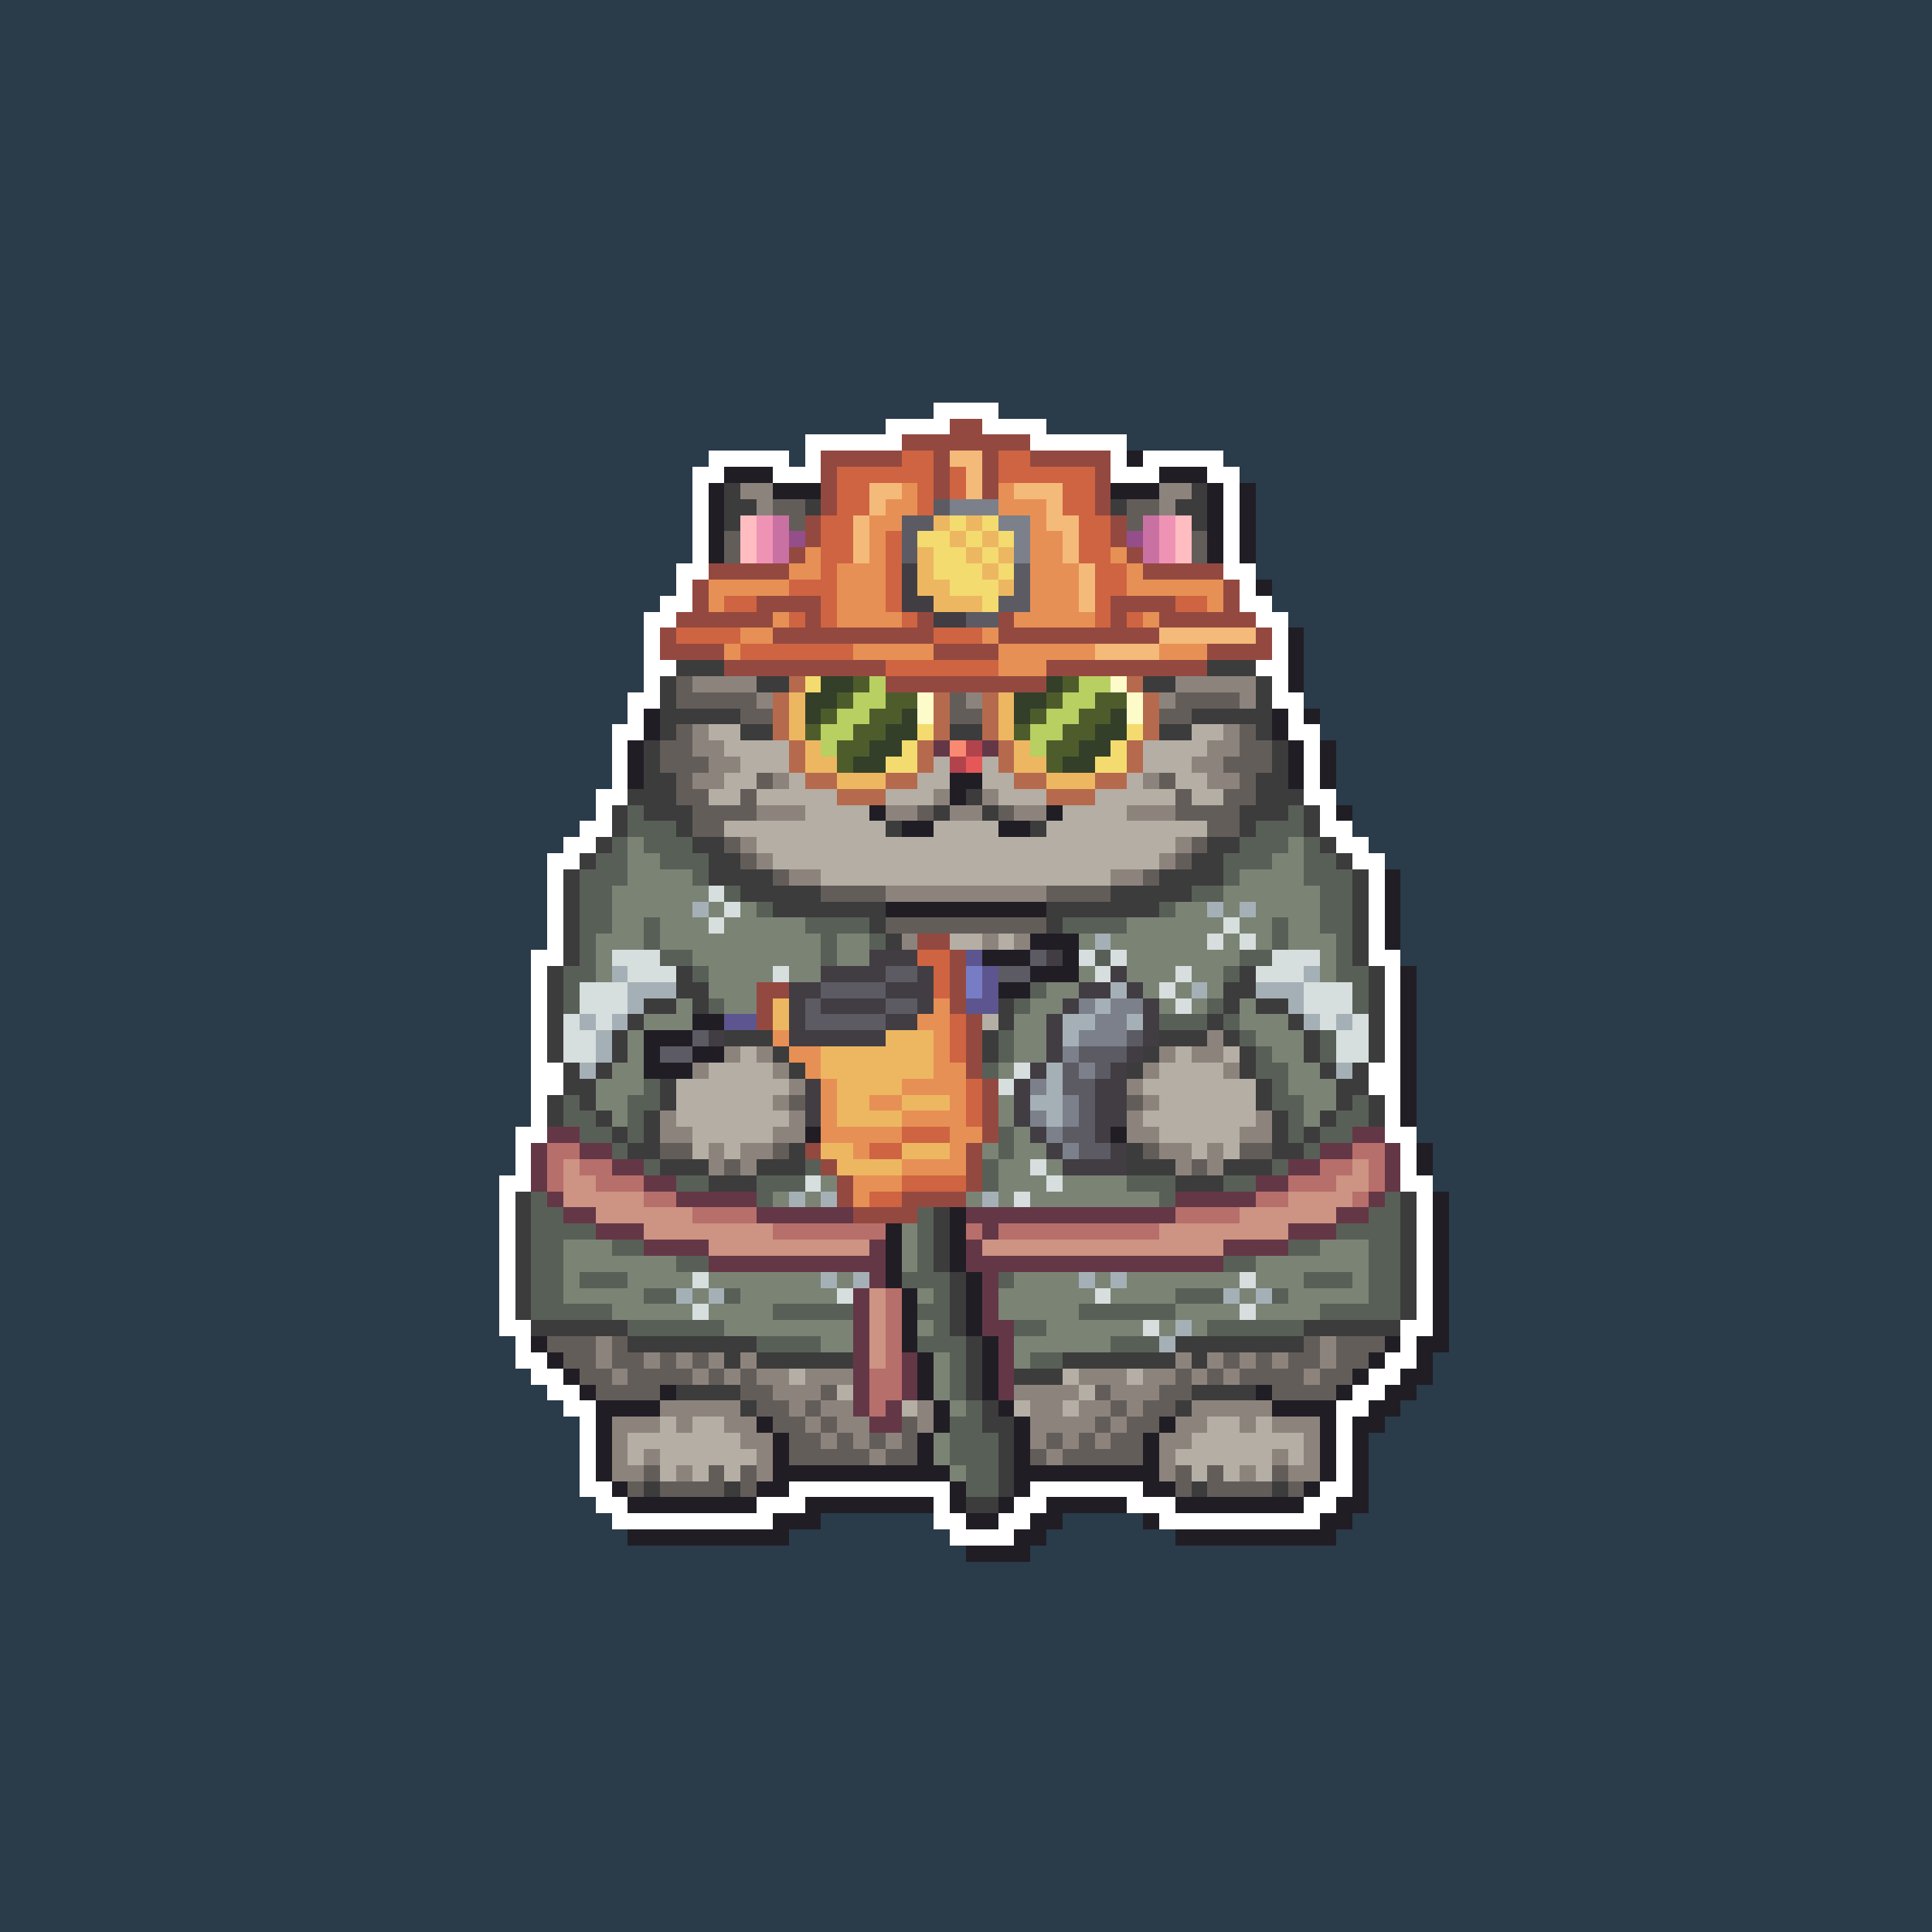 <svg xmlns="http://www.w3.org/2000/svg" shape-rendering="crispEdges" viewBox="0 -0.5 120 120" style="width:100%;height:100%;transform:translate3d(0,0,0);content-visibility:visible">
  <rect x="0" y="-0.5" width="120" height="120" fill="#333333" stroke="none"/>
  <path stroke="#2a3b4a" d="M0,0 h120 M0,1 h120 M0,2 h120 M0,3 h120 M0,4 h120 M0,5 h120 
    M0,6 h120 M0,7 h120 M0,8 h120 M0,9 h120 M0,10 h120 M0,11 h120 M0,12 h120 M0,13 h120 
    M0,14 h120 M0,15 h120 M0,16 h120 M0,17 h120 M0,18 h120 M0,19 h120 M0,20 h120 
    M0,21 h120 M0,22 h120 M0,23 h120 M0,24 h120 M0,25 h58 M62,25 h58 M0,26 h55 
    M65,26 h55 M0,27 h50 M70,27 h50 M0,28 h44 M49,28 h1 M76,28 h44 M0,29 h43 M77,29 h43 
    M0,30 h43 M78,30 h42 M0,31 h43 M78,31 h42 M0,32 h43 M78,32 h42 M0,33 h43 M78,33 h42 
    M0,34 h43 M78,34 h42 M0,35 h42 M78,35 h42 M0,36 h42 M79,36 h41 M0,37 h41 M79,37 h41 
    M0,38 h40 M80,38 h40 M0,39 h40 M81,39 h39 M0,40 h40 M81,40 h39 M0,41 h40 M81,41 h39 
    M0,42 h40 M81,42 h39 M0,43 h39 M81,43 h39 M0,44 h39 M82,44 h38 M0,45 h38 M82,45 h38 
    M0,46 h38 M83,46 h37 M0,47 h38 M83,47 h37 M0,48 h38 M83,48 h37 M0,49 h37 M83,49 h37 
    M0,50 h37 M84,50 h36 M0,51 h36 M84,51 h36 M0,52 h35 M85,52 h35 M0,53 h34 M86,53 h34 
    M0,54 h34 M87,54 h33 M0,55 h34 M87,55 h33 M0,56 h34 M87,56 h33 M0,57 h34 M87,57 h33 
    M0,58 h34 M87,58 h33 M0,59 h33 M87,59 h33 M0,60 h33 M88,60 h32 M0,61 h33 M88,61 h32 
    M0,62 h33 M88,62 h32 M0,63 h33 M88,63 h32 M0,64 h33 M88,64 h32 M0,65 h33 M88,65 h32 
    M0,66 h33 M88,66 h32 M0,67 h33 M88,67 h32 M0,68 h33 M88,68 h32 M0,69 h33 M88,69 h32 
    M0,70 h32 M88,70 h32 M0,71 h32 M89,71 h31 M0,72 h32 M89,72 h31 M0,73 h31 M89,73 h31 
    M0,74 h31 M90,74 h30 M0,75 h31 M90,75 h30 M0,76 h31 M90,76 h30 M0,77 h31 M90,77 h30 
    M0,78 h31 M90,78 h30 M0,79 h31 M90,79 h30 M0,80 h31 M90,80 h30 M0,81 h31 M90,81 h30 
    M0,82 h31 M90,82 h30 M0,83 h32 M90,83 h30 M0,84 h32 M89,84 h31 M0,85 h33 M89,85 h31 
    M0,86 h34 M88,86 h32 M0,87 h35 M87,87 h33 M0,88 h36 M86,88 h34 M0,89 h36 M85,89 h35 
    M0,90 h36 M85,90 h35 M0,91 h36 M85,91 h35 M0,92 h36 M85,92 h35 M0,93 h37 M85,93 h35 
    M0,94 h38 M51,94 h7 M66,94 h5 M84,94 h36 M0,95 h39 M49,95 h10 M65,95 h8 M83,95 h37 
    M0,96 h60 M64,96 h56 M0,97 h120 M0,98 h120 M0,99 h120 M0,100 h120 M0,101 h120 
    M0,102 h120 M0,103 h120 M0,104 h120 M0,105 h120 M0,106 h120 M0,107 h120 M0,108 h120 
    M0,109 h120 M0,110 h120 M0,111 h120 M0,112 h120 M0,113 h120 M0,114 h120 M0,115 h120 
    M0,116 h120 M0,117 h120 M0,118 h120 M0,119 h120"/>
  <path stroke="#ffffff" d="M58,25 h4 M55,26 h4 M61,26 h4 M50,27 h6 M64,27 h6 M44,28 h5 
    M50,28 h1 M69,28 h1 M71,28 h5 M43,29 h2 M48,29 h3 M69,29 h3 M75,29 h2 M43,30 h1 
    M76,30 h1 M43,31 h1 M76,31 h1 M43,32 h1 M76,32 h1 M43,33 h1 M76,33 h1 M43,34 h1 
    M76,34 h1 M42,35 h2 M76,35 h2 M42,36 h1 M77,36 h1 M41,37 h2 M77,37 h2 M40,38 h2 
    M78,38 h2 M40,39 h1 M79,39 h1 M40,40 h1 M79,40 h1 M40,41 h2 M78,41 h2 M40,42 h1 
    M79,42 h1 M39,43 h2 M79,43 h2 M39,44 h1 M80,44 h1 M38,45 h2 M80,45 h2 M38,46 h1 
    M81,46 h1 M38,47 h1 M81,47 h1 M38,48 h1 M81,48 h1 M37,49 h2 M81,49 h2 M37,50 h1 
    M82,50 h1 M36,51 h2 M82,51 h2 M35,52 h2 M83,52 h2 M34,53 h2 M84,53 h2 M34,54 h1 
    M85,54 h1 M34,55 h1 M85,55 h1 M34,56 h1 M85,56 h1 M34,57 h1 M85,57 h1 M34,58 h1 
    M85,58 h1 M33,59 h2 M85,59 h2 M33,60 h1 M86,60 h1 M33,61 h1 M86,61 h1 M33,62 h1 
    M86,62 h1 M33,63 h1 M86,63 h1 M33,64 h1 M86,64 h1 M33,65 h1 M86,65 h1 M33,66 h2 
    M85,66 h2 M33,67 h2 M85,67 h2 M33,68 h1 M86,68 h1 M33,69 h1 M86,69 h1 M32,70 h2 
    M86,70 h2 M32,71 h1 M87,71 h1 M32,72 h1 M87,72 h1 M31,73 h2 M87,73 h2 M31,74 h1 
    M88,74 h1 M31,75 h1 M88,75 h1 M31,76 h1 M88,76 h1 M31,77 h1 M88,77 h1 M31,78 h1 
    M88,78 h1 M31,79 h1 M88,79 h1 M31,80 h1 M88,80 h1 M31,81 h1 M88,81 h1 M31,82 h2 
    M87,82 h2 M32,83 h1 M87,83 h1 M32,84 h2 M86,84 h2 M33,85 h2 M85,85 h2 M34,86 h2 
    M84,86 h2 M35,87 h2 M83,87 h2 M36,88 h1 M83,88 h1 M36,89 h1 M83,89 h1 M36,90 h1 
    M83,90 h1 M36,91 h1 M83,91 h1 M36,92 h2 M49,92 h10 M64,92 h7 M82,92 h2 M37,93 h2 
    M47,93 h3 M58,93 h1 M63,93 h2 M70,93 h3 M81,93 h2 M38,94 h10 M58,94 h2 M62,94 h2 
    M72,94 h10 M59,95 h4"/>
  <path stroke="#944940" d="M59,26 h2 M56,27 h8 M51,28 h5 M58,28 h1 M61,28 h1 M64,28 h5 
    M51,29 h1 M58,29 h1 M61,29 h1 M68,29 h1 M51,30 h1 M58,30 h1 M61,30 h1 M68,30 h1 
    M51,31 h1 M68,31 h1 M50,32 h1 M69,32 h1 M50,33 h1 M69,33 h1 M49,34 h1 M70,34 h1 
    M44,35 h5 M71,35 h5 M43,36 h1 M76,36 h1 M43,37 h1 M47,37 h4 M69,37 h4 M76,37 h1 
    M42,38 h6 M50,38 h1 M57,38 h1 M62,38 h1 M69,38 h1 M72,38 h6 M41,39 h1 M48,39 h10 
    M62,39 h10 M78,39 h1 M41,40 h4 M58,40 h4 M75,40 h4 M45,41 h10 M65,41 h10 M55,42 h10 
    M57,58 h2 M59,59 h1 M59,60 h1 M47,61 h2 M59,61 h1 M47,62 h1 M59,62 h1 M47,63 h1 
    M60,63 h1 M60,64 h1 M60,65 h1 M60,66 h1 M61,67 h1 M61,68 h1 M61,69 h1 M61,70 h1 
    M50,71 h1 M60,71 h1 M51,72 h1 M60,72 h1 M52,73 h1 M60,73 h1 M52,74 h1 M56,74 h4 
    M53,75 h4"/>
  <path stroke="#ce6442" d="M56,28 h2 M62,28 h2 M52,29 h6 M59,29 h1 M62,29 h6 M52,30 h2 
    M57,30 h1 M59,30 h1 M66,30 h2 M52,31 h2 M57,31 h1 M66,31 h2 M51,32 h2 M67,32 h2 
    M51,33 h2 M55,33 h1 M67,33 h2 M51,34 h2 M55,34 h1 M67,34 h2 M51,35 h1 M55,35 h1 
    M68,35 h2 M49,36 h3 M55,36 h1 M68,36 h2 M45,37 h2 M51,37 h1 M55,37 h1 M68,37 h1 
    M73,37 h2 M49,38 h1 M51,38 h1 M56,38 h1 M68,38 h1 M70,38 h1 M42,39 h4 M58,39 h3 
    M46,40 h7 M55,41 h7 M57,59 h2 M58,60 h1 M58,61 h1 M59,63 h1 M59,64 h1 M59,65 h1 
    M60,67 h1 M60,68 h1 M60,69 h1 M56,70 h3 M54,71 h2 M56,73 h4 M54,74 h2"/>
  <path stroke="#f4ba7a" d="M59,28 h2 M60,29 h1 M54,30 h2 M60,30 h1 M63,30 h3 M54,31 h1 
    M65,31 h1 M53,32 h1 M65,32 h2 M53,33 h1 M66,33 h1 M53,34 h1 M66,34 h1 M67,35 h1 
    M67,36 h1 M67,37 h1 M72,39 h6 M68,40 h4"/>
  <path stroke="#211d25" d="M70,28 h1 M45,29 h3 M72,29 h3 M44,30 h1 M48,30 h3 M69,30 h3 
    M75,30 h1 M77,30 h1 M44,31 h1 M75,31 h1 M77,31 h1 M44,32 h1 M75,32 h1 M77,32 h1 
    M44,33 h1 M75,33 h1 M77,33 h1 M44,34 h1 M75,34 h1 M77,34 h1 M78,36 h1 M80,39 h1 
    M80,40 h1 M80,41 h1 M80,42 h1 M40,44 h1 M79,44 h1 M81,44 h1 M40,45 h1 M79,45 h1 
    M39,46 h1 M80,46 h1 M82,46 h1 M39,47 h1 M80,47 h1 M82,47 h1 M39,48 h1 M59,48 h2 
    M80,48 h1 M82,48 h1 M59,49 h1 M54,50 h1 M65,50 h1 M83,50 h1 M56,51 h2 M62,51 h2 
    M86,54 h1 M86,55 h1 M55,56 h10 M86,56 h1 M86,57 h1 M64,58 h3 M86,58 h1 M61,59 h3 
    M66,59 h1 M64,60 h3 M87,60 h1 M62,61 h2 M87,61 h1 M87,62 h1 M43,63 h2 M87,63 h1 
    M40,64 h3 M87,64 h1 M40,65 h1 M43,65 h2 M87,65 h1 M40,66 h3 M87,66 h1 M87,67 h1 
    M87,68 h1 M87,69 h1 M50,70 h1 M69,70 h1 M88,71 h1 M88,72 h1 M89,74 h1 M59,75 h1 
    M89,75 h1 M55,76 h1 M59,76 h1 M89,76 h1 M55,77 h1 M59,77 h1 M89,77 h1 M55,78 h1 
    M59,78 h1 M89,78 h1 M55,79 h1 M60,79 h1 M89,79 h1 M56,80 h1 M60,80 h1 M89,80 h1 
    M56,81 h1 M60,81 h1 M89,81 h1 M56,82 h1 M60,82 h1 M89,82 h1 M33,83 h1 M56,83 h1 
    M61,83 h1 M86,83 h1 M88,83 h2 M34,84 h1 M57,84 h1 M61,84 h1 M85,84 h1 M88,84 h1 
    M35,85 h1 M57,85 h1 M61,85 h1 M84,85 h1 M87,85 h2 M36,86 h1 M41,86 h1 M57,86 h1 
    M61,86 h1 M78,86 h1 M83,86 h1 M86,86 h2 M37,87 h4 M58,87 h1 M62,87 h1 M79,87 h4 
    M85,87 h2 M37,88 h1 M47,88 h1 M58,88 h1 M63,88 h1 M72,88 h1 M82,88 h1 M84,88 h2 
    M37,89 h1 M48,89 h1 M57,89 h1 M63,89 h1 M71,89 h1 M82,89 h1 M84,89 h1 M37,90 h1 
    M48,90 h1 M57,90 h1 M63,90 h1 M71,90 h1 M82,90 h1 M84,90 h1 M37,91 h1 M48,91 h11 
    M63,91 h9 M82,91 h1 M84,91 h1 M38,92 h1 M47,92 h2 M59,92 h1 M63,92 h1 M71,92 h2 
    M81,92 h1 M84,92 h1 M39,93 h8 M50,93 h8 M59,93 h1 M62,93 h1 M65,93 h5 M73,93 h8 
    M83,93 h2 M48,94 h3 M60,94 h2 M64,94 h2 M71,94 h1 M82,94 h2 M39,95 h10 M63,95 h2 
    M73,95 h10 M60,96 h4"/>
  <path stroke="#3c3c3c" d="M45,30 h1 M74,30 h1 M45,31 h2 M50,31 h1 M69,31 h1 M73,31 h2 
    M45,32 h1 M74,32 h1 M42,41 h3 M75,41 h3 M41,42 h1 M47,42 h2 M71,42 h2 M78,42 h1 
    M41,43 h1 M78,43 h1 M41,44 h5 M74,44 h5 M41,45 h1 M46,45 h2 M59,45 h2 M72,45 h2 
    M78,45 h1 M40,46 h1 M79,46 h1 M40,47 h1 M79,47 h1 M40,48 h2 M78,48 h2 M39,49 h3 
    M60,49 h1 M78,49 h3 M38,50 h1 M40,50 h3 M58,50 h1 M61,50 h1 M77,50 h3 M81,50 h1 
    M38,51 h1 M42,51 h1 M55,51 h1 M64,51 h1 M77,51 h1 M81,51 h1 M37,52 h1 M43,52 h2 
    M75,52 h2 M82,52 h1 M36,53 h1 M44,53 h2 M74,53 h2 M83,53 h1 M35,54 h1 M44,54 h4 
    M72,54 h4 M84,54 h1 M35,55 h1 M46,55 h5 M69,55 h5 M84,55 h1 M35,56 h1 M48,56 h7 
    M65,56 h7 M84,56 h1 M35,57 h1 M54,57 h1 M65,57 h1 M84,57 h1 M35,58 h1 M55,58 h1 
    M84,58 h1 M35,59 h1 M84,59 h1 M34,60 h1 M42,60 h1 M77,60 h1 M85,60 h1 M34,61 h1 
    M42,61 h2 M76,61 h2 M85,61 h1 M34,62 h1 M40,62 h2 M43,62 h1 M62,62 h1 M76,62 h1 
    M78,62 h2 M85,62 h1 M34,63 h1 M39,63 h1 M62,63 h1 M75,63 h1 M80,63 h1 M85,63 h1 
    M34,64 h1 M38,64 h1 M45,64 h3 M61,64 h1 M72,64 h3 M76,64 h1 M81,64 h1 M85,64 h1 
    M34,65 h1 M38,65 h1 M48,65 h1 M61,65 h1 M71,65 h1 M77,65 h1 M81,65 h1 M85,65 h1 
    M35,66 h1 M37,66 h1 M49,66 h1 M70,66 h1 M77,66 h1 M82,66 h1 M84,66 h1 M35,67 h2 
    M41,67 h1 M78,67 h1 M83,67 h2 M34,68 h1 M36,68 h1 M41,68 h1 M78,68 h1 M83,68 h1 
    M85,68 h1 M34,69 h1 M37,69 h1 M40,69 h1 M79,69 h1 M82,69 h1 M85,69 h1 M38,70 h1 
    M40,70 h1 M79,70 h1 M81,70 h1 M39,71 h2 M49,71 h1 M70,71 h1 M79,71 h2 M41,72 h3 
    M47,72 h3 M70,72 h3 M76,72 h3 M44,73 h3 M73,73 h3 M32,74 h1 M87,74 h1 M32,75 h1 
    M58,75 h1 M87,75 h1 M32,76 h1 M58,76 h1 M87,76 h1 M32,77 h1 M58,77 h1 M87,77 h1 
    M32,78 h1 M58,78 h1 M87,78 h1 M32,79 h1 M59,79 h1 M87,79 h1 M32,80 h1 M59,80 h1 
    M87,80 h1 M32,81 h1 M59,81 h1 M87,81 h1 M33,82 h6 M59,82 h1 M81,82 h6 M39,83 h8 
    M60,83 h1 M73,83 h8 M45,84 h1 M47,84 h6 M60,84 h1 M66,84 h7 M74,84 h1 M60,85 h1 
    M63,85 h3 M42,86 h4 M60,86 h1 M74,86 h4 M46,87 h1 M61,87 h1 M73,87 h1 M61,88 h2 
    M62,89 h1 M62,90 h1 M62,91 h1 M40,92 h1 M45,92 h1 M62,92 h1 M74,92 h1 M79,92 h1 
    M60,93 h2"/>
  <path stroke="#8d837d" d="M46,30 h2 M72,30 h2 M47,31 h1 M72,31 h1 M43,42 h4 M73,42 h5 
    M47,43 h1 M60,43 h1 M72,43 h1 M77,43 h1 M43,45 h1 M76,45 h1 M43,46 h2 M75,46 h2 
    M44,47 h2 M74,47 h2 M43,48 h2 M48,48 h1 M71,48 h1 M75,48 h2 M58,49 h1 M61,49 h1 
    M47,50 h3 M55,50 h2 M59,50 h2 M63,50 h2 M70,50 h3 M46,52 h1 M73,52 h1 M47,53 h1 
    M72,53 h1 M49,54 h2 M69,54 h2 M55,55 h10 M56,58 h1 M61,58 h1 M63,58 h1 M75,64 h1 
    M45,65 h1 M47,65 h1 M72,65 h1 M74,65 h2 M43,66 h1 M48,66 h1 M71,66 h1 M76,66 h1 
    M49,67 h1 M70,67 h1 M48,68 h1 M71,68 h1 M41,69 h1 M49,69 h1 M70,69 h1 M78,69 h1 
    M41,70 h2 M48,70 h2 M70,70 h2 M77,70 h2 M44,71 h1 M46,71 h2 M72,71 h2 M75,71 h1 
    M44,72 h1 M46,72 h1 M73,72 h1 M75,72 h1 M37,83 h1 M82,83 h1 M37,84 h1 M40,84 h1 
    M42,84 h1 M44,84 h1 M46,84 h1 M73,84 h1 M75,84 h1 M77,84 h1 M79,84 h1 M82,84 h1 
    M38,85 h1 M43,85 h1 M45,85 h1 M47,85 h2 M50,85 h3 M67,85 h3 M71,85 h2 M74,85 h1 
    M76,85 h1 M81,85 h1 M48,86 h3 M63,86 h4 M69,86 h3 M41,87 h5 M49,87 h1 M51,87 h2 
    M57,87 h1 M64,87 h2 M67,87 h2 M70,87 h1 M74,87 h5 M38,88 h3 M42,88 h1 M45,88 h2 
    M50,88 h1 M52,88 h2 M57,88 h1 M64,88 h4 M69,88 h1 M73,88 h2 M77,88 h1 M79,88 h3 
    M38,89 h1 M46,89 h2 M51,89 h1 M53,89 h1 M55,89 h1 M64,89 h1 M66,89 h1 M68,89 h1 
    M72,89 h2 M81,89 h1 M38,90 h1 M40,90 h1 M47,90 h1 M54,90 h1 M65,90 h1 M72,90 h1 
    M79,90 h1 M81,90 h1 M38,91 h2 M42,91 h1 M47,91 h1 M72,91 h1 M77,91 h1 M80,91 h2"/>
  <path stroke="#e79055" d="M56,30 h1 M62,30 h1 M55,31 h2 M62,31 h3 M54,32 h2 M64,32 h1 
    M54,33 h1 M64,33 h2 M50,34 h1 M54,34 h1 M64,34 h2 M69,34 h1 M49,35 h2 M52,35 h3 
    M64,35 h3 M70,35 h1 M44,36 h5 M52,36 h3 M64,36 h3 M70,36 h6 M44,37 h1 M52,37 h3 
    M64,37 h3 M75,37 h1 M48,38 h1 M52,38 h4 M63,38 h5 M71,38 h1 M46,39 h2 M61,39 h1 
    M45,40 h1 M53,40 h5 M62,40 h6 M72,40 h3 M62,41 h3 M58,62 h1 M57,63 h2 M48,64 h1 
    M58,64 h1 M49,65 h2 M58,65 h1 M50,66 h1 M58,66 h2 M51,67 h1 M56,67 h4 M51,68 h1 
    M54,68 h2 M59,68 h1 M51,69 h1 M56,69 h4 M51,70 h5 M59,70 h2 M53,71 h1 M59,71 h1 
    M56,72 h4 M53,73 h3 M53,74 h1"/>
  <path stroke="#635d5a" d="M48,31 h2 M70,31 h2 M49,32 h1 M70,32 h1 M45,33 h1 M74,33 h1 
    M45,34 h1 M74,34 h1 M42,42 h1 M42,43 h5 M59,43 h1 M73,43 h4 M46,44 h2 M59,44 h2 
    M72,44 h2 M42,45 h1 M77,45 h1 M41,46 h2 M77,46 h2 M41,47 h3 M76,47 h3 M42,48 h1 
    M47,48 h1 M72,48 h1 M77,48 h1 M42,49 h2 M46,49 h1 M73,49 h1 M76,49 h2 M43,50 h4 
    M57,50 h1 M62,50 h1 M73,50 h4 M43,51 h2 M75,51 h2 M45,52 h1 M74,52 h1 M46,53 h1 
    M73,53 h1 M48,54 h1 M71,54 h1 M51,55 h4 M65,55 h4 M55,57 h10 M49,68 h1 M70,68 h1 
    M41,71 h2 M48,71 h1 M71,71 h1 M77,71 h2 M45,72 h1 M74,72 h1 M34,83 h3 M38,83 h1 
    M81,83 h1 M83,83 h3 M35,84 h2 M38,84 h2 M41,84 h1 M43,84 h1 M76,84 h1 M78,84 h1 
    M80,84 h2 M83,84 h2 M36,85 h2 M39,85 h4 M44,85 h1 M46,85 h1 M73,85 h1 M75,85 h1 
    M77,85 h4 M82,85 h2 M37,86 h4 M46,86 h2 M51,86 h1 M68,86 h1 M72,86 h2 M79,86 h4 
    M47,87 h2 M50,87 h1 M69,87 h1 M71,87 h2 M48,88 h2 M51,88 h1 M56,88 h1 M68,88 h1 
    M70,88 h2 M49,89 h2 M52,89 h1 M54,89 h1 M56,89 h1 M65,89 h1 M67,89 h1 M69,89 h2 
    M49,90 h5 M55,90 h2 M64,90 h1 M66,90 h5 M40,91 h1 M44,91 h1 M46,91 h1 M73,91 h1 
    M75,91 h1 M79,91 h1 M39,92 h1 M41,92 h4 M46,92 h1 M73,92 h1 M75,92 h4 M80,92 h1"/>
  <path stroke="#5c5b63" d="M58,31 h1 M56,32 h2 M56,33 h1 M56,34 h1 M63,35 h1 M63,36 h1 
    M62,37 h2 M60,38 h2 M64,59 h1 M55,60 h2 M62,60 h2 M51,61 h4 M50,62 h1 M55,62 h2 
    M50,63 h5 M43,64 h1 M70,64 h1 M41,65 h2 M67,65 h3 M66,66 h1 M68,66 h1 M66,67 h2 
    M67,68 h1 M67,69 h1 M66,70 h2 M67,71 h2"/>
  <path stroke="#7c808b" d="M59,31 h3 M62,32 h2 M63,33 h1 M63,34 h1 M67,62 h1 M69,62 h2 
    M68,63 h2 M67,64 h3 M66,65 h1 M67,66 h1 M64,67 h1 M66,68 h1 M64,69 h1 M66,69 h1 
    M65,70 h1 M66,71 h1"/>
  <path stroke="#ffbdc1" d="M46,32 h1 M73,32 h1 M46,33 h1 M73,33 h1 M46,34 h1 M73,34 h1"/>
  <path stroke="#ef93b5" d="M47,32 h1 M72,32 h1 M47,33 h1 M72,33 h1 M47,34 h1 M72,34 h1"/>
  <path stroke="#c971a2" d="M48,32 h1 M71,32 h1 M48,33 h1 M71,33 h1 M48,34 h1 M71,34 h1"/>
  <path stroke="#edb762" d="M58,32 h1 M60,32 h1 M59,33 h1 M61,33 h1 M57,34 h1 M60,34 h1 
    M62,34 h1 M57,35 h1 M61,35 h1 M57,36 h2 M62,36 h1 M58,37 h3 M49,43 h1 M62,43 h1 
    M49,44 h1 M62,44 h1 M49,45 h1 M62,45 h1 M50,46 h1 M63,46 h1 M50,47 h2 M63,47 h2 
    M52,48 h3 M65,48 h3 M48,62 h1 M48,63 h1 M55,64 h3 M51,65 h7 M51,66 h7 M52,67 h4 
    M52,68 h2 M56,68 h3 M52,69 h4 M51,71 h2 M56,71 h3 M52,72 h4"/>
  <path stroke="#f3db6f" d="M59,32 h1 M61,32 h1 M57,33 h2 M60,33 h1 M62,33 h1 M58,34 h2 
    M61,34 h1 M58,35 h3 M62,35 h1 M59,36 h3 M61,37 h1 M50,42 h1 M57,45 h1 M70,45 h1 
    M56,46 h1 M69,46 h1 M55,47 h2 M68,47 h2"/>
  <path stroke="#944e89" d="M49,33 h1 M70,33 h1"/>
  <path stroke="#413d42" d="M56,35 h1 M56,36 h1 M56,37 h2 M58,38 h2 M54,59 h3 M65,59 h1 
    M51,60 h4 M57,60 h1 M69,60 h1 M49,61 h2 M55,61 h3 M67,61 h2 M70,61 h1 M49,62 h1 
    M51,62 h4 M57,62 h1 M66,62 h1 M71,62 h1 M49,63 h1 M55,63 h2 M65,63 h1 M71,63 h1 
    M44,64 h1 M49,64 h6 M65,64 h1 M71,64 h1 M65,65 h1 M70,65 h1 M64,66 h1 M69,66 h1 
    M50,67 h1 M63,67 h1 M68,67 h2 M50,68 h1 M63,68 h1 M68,68 h2 M50,69 h1 M63,69 h1 
    M68,69 h2 M64,70 h1 M68,70 h1 M65,71 h1 M69,71 h1 M66,72 h4"/>
  <path stroke="#b66a4d" d="M49,42 h1 M70,42 h1 M48,43 h1 M58,43 h1 M61,43 h1 M71,43 h1 
    M48,44 h1 M58,44 h1 M61,44 h1 M71,44 h1 M48,45 h1 M58,45 h1 M61,45 h1 M71,45 h1 
    M49,46 h1 M57,46 h1 M62,46 h1 M70,46 h1 M49,47 h1 M57,47 h1 M62,47 h1 M70,47 h1 
    M50,48 h2 M55,48 h2 M63,48 h2 M68,48 h2 M52,49 h3 M65,49 h3"/>
  <path stroke="#333f29" d="M51,42 h2 M65,42 h1 M50,43 h2 M63,43 h2 M50,44 h1 M56,44 h1 
    M63,44 h1 M69,44 h1 M55,45 h2 M68,45 h2 M54,46 h2 M67,46 h2 M53,47 h2 M66,47 h2"/>
  <path stroke="#4e5c2c" d="M53,42 h1 M66,42 h1 M52,43 h1 M55,43 h2 M65,43 h1 M68,43 h2 
    M51,44 h1 M54,44 h2 M64,44 h1 M67,44 h2 M50,45 h1 M53,45 h2 M63,45 h1 M66,45 h2 
    M52,46 h2 M65,46 h2 M52,47 h1 M65,47 h1"/>
  <path stroke="#b8cf61" d="M54,42 h1 M67,42 h2 M53,43 h2 M66,43 h2 M52,44 h2 M65,44 h2 
    M51,45 h2 M64,45 h2 M51,46 h1 M64,46 h1"/>
  <path stroke="#fcfbc9" d="M69,42 h1 M57,43 h1 M70,43 h1 M57,44 h1 M70,44 h1"/>
  <path stroke="#b4aea4" d="M44,45 h2 M74,45 h2 M45,46 h4 M71,46 h4 M46,47 h3 M58,47 h1 
    M61,47 h1 M71,47 h3 M45,48 h2 M49,48 h1 M57,48 h2 M61,48 h2 M70,48 h1 M73,48 h2 
    M44,49 h2 M47,49 h5 M55,49 h3 M62,49 h3 M68,49 h5 M74,49 h2 M50,50 h4 M66,50 h4 
    M45,51 h10 M58,51 h4 M65,51 h10 M47,52 h26 M48,53 h24 M51,54 h18 M59,58 h2 
    M62,58 h1 M61,63 h1 M46,65 h1 M73,65 h1 M76,65 h1 M44,66 h4 M72,66 h4 M42,67 h7 
    M71,67 h7 M42,68 h6 M72,68 h6 M42,69 h7 M71,69 h7 M43,70 h5 M72,70 h5 M43,71 h1 
    M45,71 h1 M74,71 h1 M76,71 h1 M49,85 h1 M66,85 h1 M70,85 h1 M52,86 h1 M67,86 h1 
    M56,87 h1 M63,87 h1 M66,87 h1 M41,88 h1 M43,88 h2 M75,88 h2 M78,88 h1 M39,89 h7 
    M74,89 h7 M39,90 h1 M41,90 h6 M73,90 h6 M80,90 h1 M41,91 h1 M43,91 h1 M45,91 h1 
    M74,91 h1 M76,91 h1 M78,91 h1"/>
  <path stroke="#643747" d="M58,46 h1 M61,46 h1 M34,70 h2 M84,70 h2 M33,71 h1 M36,71 h2 
    M82,71 h2 M86,71 h1 M33,72 h1 M38,72 h2 M80,72 h2 M86,72 h1 M33,73 h1 M40,73 h2 
    M78,73 h2 M86,73 h1 M34,74 h1 M42,74 h5 M73,74 h5 M85,74 h1 M35,75 h2 M47,75 h6 
    M60,75 h13 M83,75 h2 M37,76 h3 M61,76 h1 M80,76 h3 M40,77 h4 M54,77 h1 M60,77 h1 
    M76,77 h4 M44,78 h11 M60,78 h16 M54,79 h1 M61,79 h1 M53,80 h1 M61,80 h1 M53,81 h1 
    M61,81 h1 M53,82 h1 M61,82 h2 M53,83 h1 M62,83 h1 M53,84 h1 M56,84 h1 M62,84 h1 
    M53,85 h1 M56,85 h1 M62,85 h1 M53,86 h1 M56,86 h1 M62,86 h1 M53,87 h1 M55,87 h1 
    M54,88 h2"/>
  <path stroke="#fa8971" d="M59,46 h1"/>
  <path stroke="#b2434d" d="M60,46 h1 M59,47 h1"/>
  <path stroke="#e55858" d="M60,47 h1"/>
  <path stroke="#585f57" d="M39,50 h1 M80,50 h1 M39,51 h3 M78,51 h3 M38,52 h1 M40,52 h3 
    M77,52 h3 M81,52 h1 M37,53 h2 M41,53 h3 M76,53 h3 M81,53 h2 M36,54 h3 M43,54 h1 
    M76,54 h1 M81,54 h3 M36,55 h2 M45,55 h1 M74,55 h2 M82,55 h2 M36,56 h2 M47,56 h1 
    M72,56 h1 M82,56 h2 M36,57 h2 M40,57 h1 M50,57 h4 M66,57 h4 M79,57 h1 M82,57 h2 
    M36,58 h1 M40,58 h1 M51,58 h1 M54,58 h1 M79,58 h1 M83,58 h1 M36,59 h1 M41,59 h2 
    M51,59 h1 M68,59 h1 M77,59 h2 M83,59 h1 M35,60 h2 M43,60 h1 M76,60 h1 M83,60 h2 
    M35,61 h1 M64,61 h1 M84,61 h1 M35,62 h1 M44,62 h1 M63,62 h1 M75,62 h1 M84,62 h1 
    M72,63 h3 M76,63 h1 M62,64 h1 M77,64 h1 M82,64 h1 M62,65 h1 M78,65 h1 M82,65 h1 
    M61,66 h1 M78,66 h2 M40,67 h1 M79,67 h1 M35,68 h1 M39,68 h2 M79,68 h2 M84,68 h1 
    M35,69 h2 M39,69 h1 M80,69 h1 M83,69 h2 M36,70 h2 M39,70 h1 M62,70 h1 M80,70 h1 
    M82,70 h2 M38,71 h1 M62,71 h1 M81,71 h1 M40,72 h1 M50,72 h1 M61,72 h1 M79,72 h1 
    M42,73 h2 M47,73 h3 M61,73 h1 M70,73 h3 M76,73 h2 M33,74 h1 M47,74 h1 M72,74 h1 
    M86,74 h1 M33,75 h2 M57,75 h1 M85,75 h2 M33,76 h4 M57,76 h1 M83,76 h4 M33,77 h2 
    M38,77 h2 M57,77 h1 M80,77 h2 M85,77 h2 M33,78 h2 M42,78 h2 M57,78 h1 M76,78 h2 
    M85,78 h2 M33,79 h2 M36,79 h3 M56,79 h3 M62,79 h1 M81,79 h3 M85,79 h2 M33,80 h2 
    M40,80 h2 M45,80 h1 M58,80 h1 M73,80 h3 M79,80 h1 M85,80 h2 M33,81 h5 M48,81 h5 
    M57,81 h2 M67,81 h6 M82,81 h5 M39,82 h6 M58,82 h1 M63,82 h2 M75,82 h6 M47,83 h4 
    M57,83 h3 M69,83 h3 M59,84 h1 M64,84 h2 M59,85 h1 M59,86 h1 M60,87 h1 M59,88 h2 
    M59,89 h3 M59,90 h3 M60,91 h2 M60,92 h2"/>
  <path stroke="#7b8375" d="M39,52 h1 M80,52 h1 M39,53 h2 M79,53 h2 M39,54 h4 M77,54 h4 
    M38,55 h6 M76,55 h6 M38,56 h5 M44,56 h1 M46,56 h1 M73,56 h2 M76,56 h1 M78,56 h4 
    M38,57 h2 M41,57 h3 M45,57 h5 M70,57 h6 M77,57 h2 M80,57 h2 M37,58 h3 M41,58 h10 
    M52,58 h2 M67,58 h1 M69,58 h6 M76,58 h1 M78,58 h1 M80,58 h3 M37,59 h1 M43,59 h8 
    M52,59 h2 M70,59 h7 M82,59 h1 M37,60 h1 M44,60 h4 M49,60 h2 M67,60 h1 M70,60 h3 
    M74,60 h2 M82,60 h1 M44,61 h3 M65,61 h2 M71,61 h1 M73,61 h1 M75,61 h1 M42,62 h1 
    M45,62 h2 M64,62 h2 M72,62 h1 M74,62 h1 M77,62 h1 M40,63 h3 M63,63 h2 M77,63 h3 
    M39,64 h1 M63,64 h2 M78,64 h3 M39,65 h1 M63,65 h2 M79,65 h2 M38,66 h2 M62,66 h1 
    M80,66 h2 M37,67 h3 M80,67 h3 M37,68 h2 M62,68 h1 M81,68 h2 M38,69 h1 M62,69 h1 
    M81,69 h1 M63,70 h1 M61,71 h1 M63,71 h2 M62,72 h2 M65,72 h1 M51,73 h1 M62,73 h3 
    M66,73 h4 M48,74 h1 M50,74 h1 M60,74 h1 M62,74 h1 M64,74 h8 M56,76 h1 M35,77 h3 
    M56,77 h1 M82,77 h3 M35,78 h7 M56,78 h1 M78,78 h7 M35,79 h1 M39,79 h4 M44,79 h7 
    M52,79 h1 M63,79 h4 M68,79 h1 M70,79 h7 M78,79 h3 M84,79 h1 M35,80 h5 M43,80 h1 
    M46,80 h6 M57,80 h1 M62,80 h6 M69,80 h4 M77,80 h1 M80,80 h5 M38,81 h5 M44,81 h4 
    M62,81 h5 M73,81 h4 M78,81 h4 M45,82 h8 M57,82 h1 M65,82 h6 M72,82 h1 M74,82 h1 
    M51,83 h2 M63,83 h6 M58,84 h1 M63,84 h1 M58,85 h1 M58,86 h1 M59,87 h1 M58,89 h1 
    M58,90 h1 M59,91 h1"/>
  <path stroke="#d6dede" d="M44,55 h1 M45,56 h1 M44,57 h1 M76,57 h1 M75,58 h1 M77,58 h1 
    M38,59 h3 M67,59 h1 M69,59 h1 M79,59 h3 M39,60 h3 M48,60 h1 M68,60 h1 M73,60 h1 
    M78,60 h3 M36,61 h3 M72,61 h1 M81,61 h3 M36,62 h3 M73,62 h1 M81,62 h3 M35,63 h1 
    M37,63 h1 M82,63 h1 M84,63 h1 M35,64 h2 M83,64 h2 M35,65 h2 M83,65 h2 M63,66 h1 
    M62,67 h1 M64,72 h1 M50,73 h1 M65,73 h1 M63,74 h1 M43,79 h1 M77,79 h1 M52,80 h1 
    M68,80 h1 M43,81 h1 M77,81 h1 M71,82 h1"/>
  <path stroke="#a5b0b6" d="M43,56 h1 M75,56 h1 M77,56 h1 M68,58 h1 M38,60 h1 M81,60 h1 
    M39,61 h3 M69,61 h1 M74,61 h1 M78,61 h3 M39,62 h1 M68,62 h1 M80,62 h1 M36,63 h1 
    M38,63 h1 M66,63 h2 M70,63 h1 M81,63 h1 M83,63 h1 M37,64 h1 M66,64 h1 M37,65 h1 
    M36,66 h1 M65,66 h1 M83,66 h1 M65,67 h1 M64,68 h2 M65,69 h1 M49,74 h1 M51,74 h1 
    M61,74 h1 M51,79 h1 M53,79 h1 M67,79 h1 M69,79 h1 M42,80 h1 M44,80 h1 M76,80 h1 
    M78,80 h1 M73,82 h1 M72,83 h1"/>
  <path stroke="#5d558f" d="M60,59 h1 M61,60 h1 M61,61 h1 M60,62 h2 M45,63 h2"/>
  <path stroke="#777dc4" d="M60,60 h1 M60,61 h1"/>
  <path stroke="#b76f6b" d="M34,71 h2 M84,71 h2 M34,72 h1 M36,72 h2 M82,72 h2 M85,72 h1 
    M34,73 h1 M37,73 h3 M80,73 h3 M85,73 h1 M40,74 h2 M78,74 h2 M84,74 h1 M43,75 h4 
    M73,75 h4 M48,76 h7 M60,76 h1 M62,76 h10 M55,80 h1 M55,81 h1 M55,82 h1 M55,83 h1 
    M55,84 h1 M54,85 h2 M54,86 h2 M54,87 h1"/>
  <path stroke="#cd9383" d="M35,72 h1 M84,72 h1 M35,73 h2 M83,73 h2 M35,74 h5 M80,74 h4 
    M37,75 h6 M77,75 h6 M40,76 h8 M72,76 h8 M44,77 h10 M61,77 h15 M54,80 h1 M54,81 h1 
    M54,82 h1 M54,83 h1 M54,84 h1"/>
</svg>
